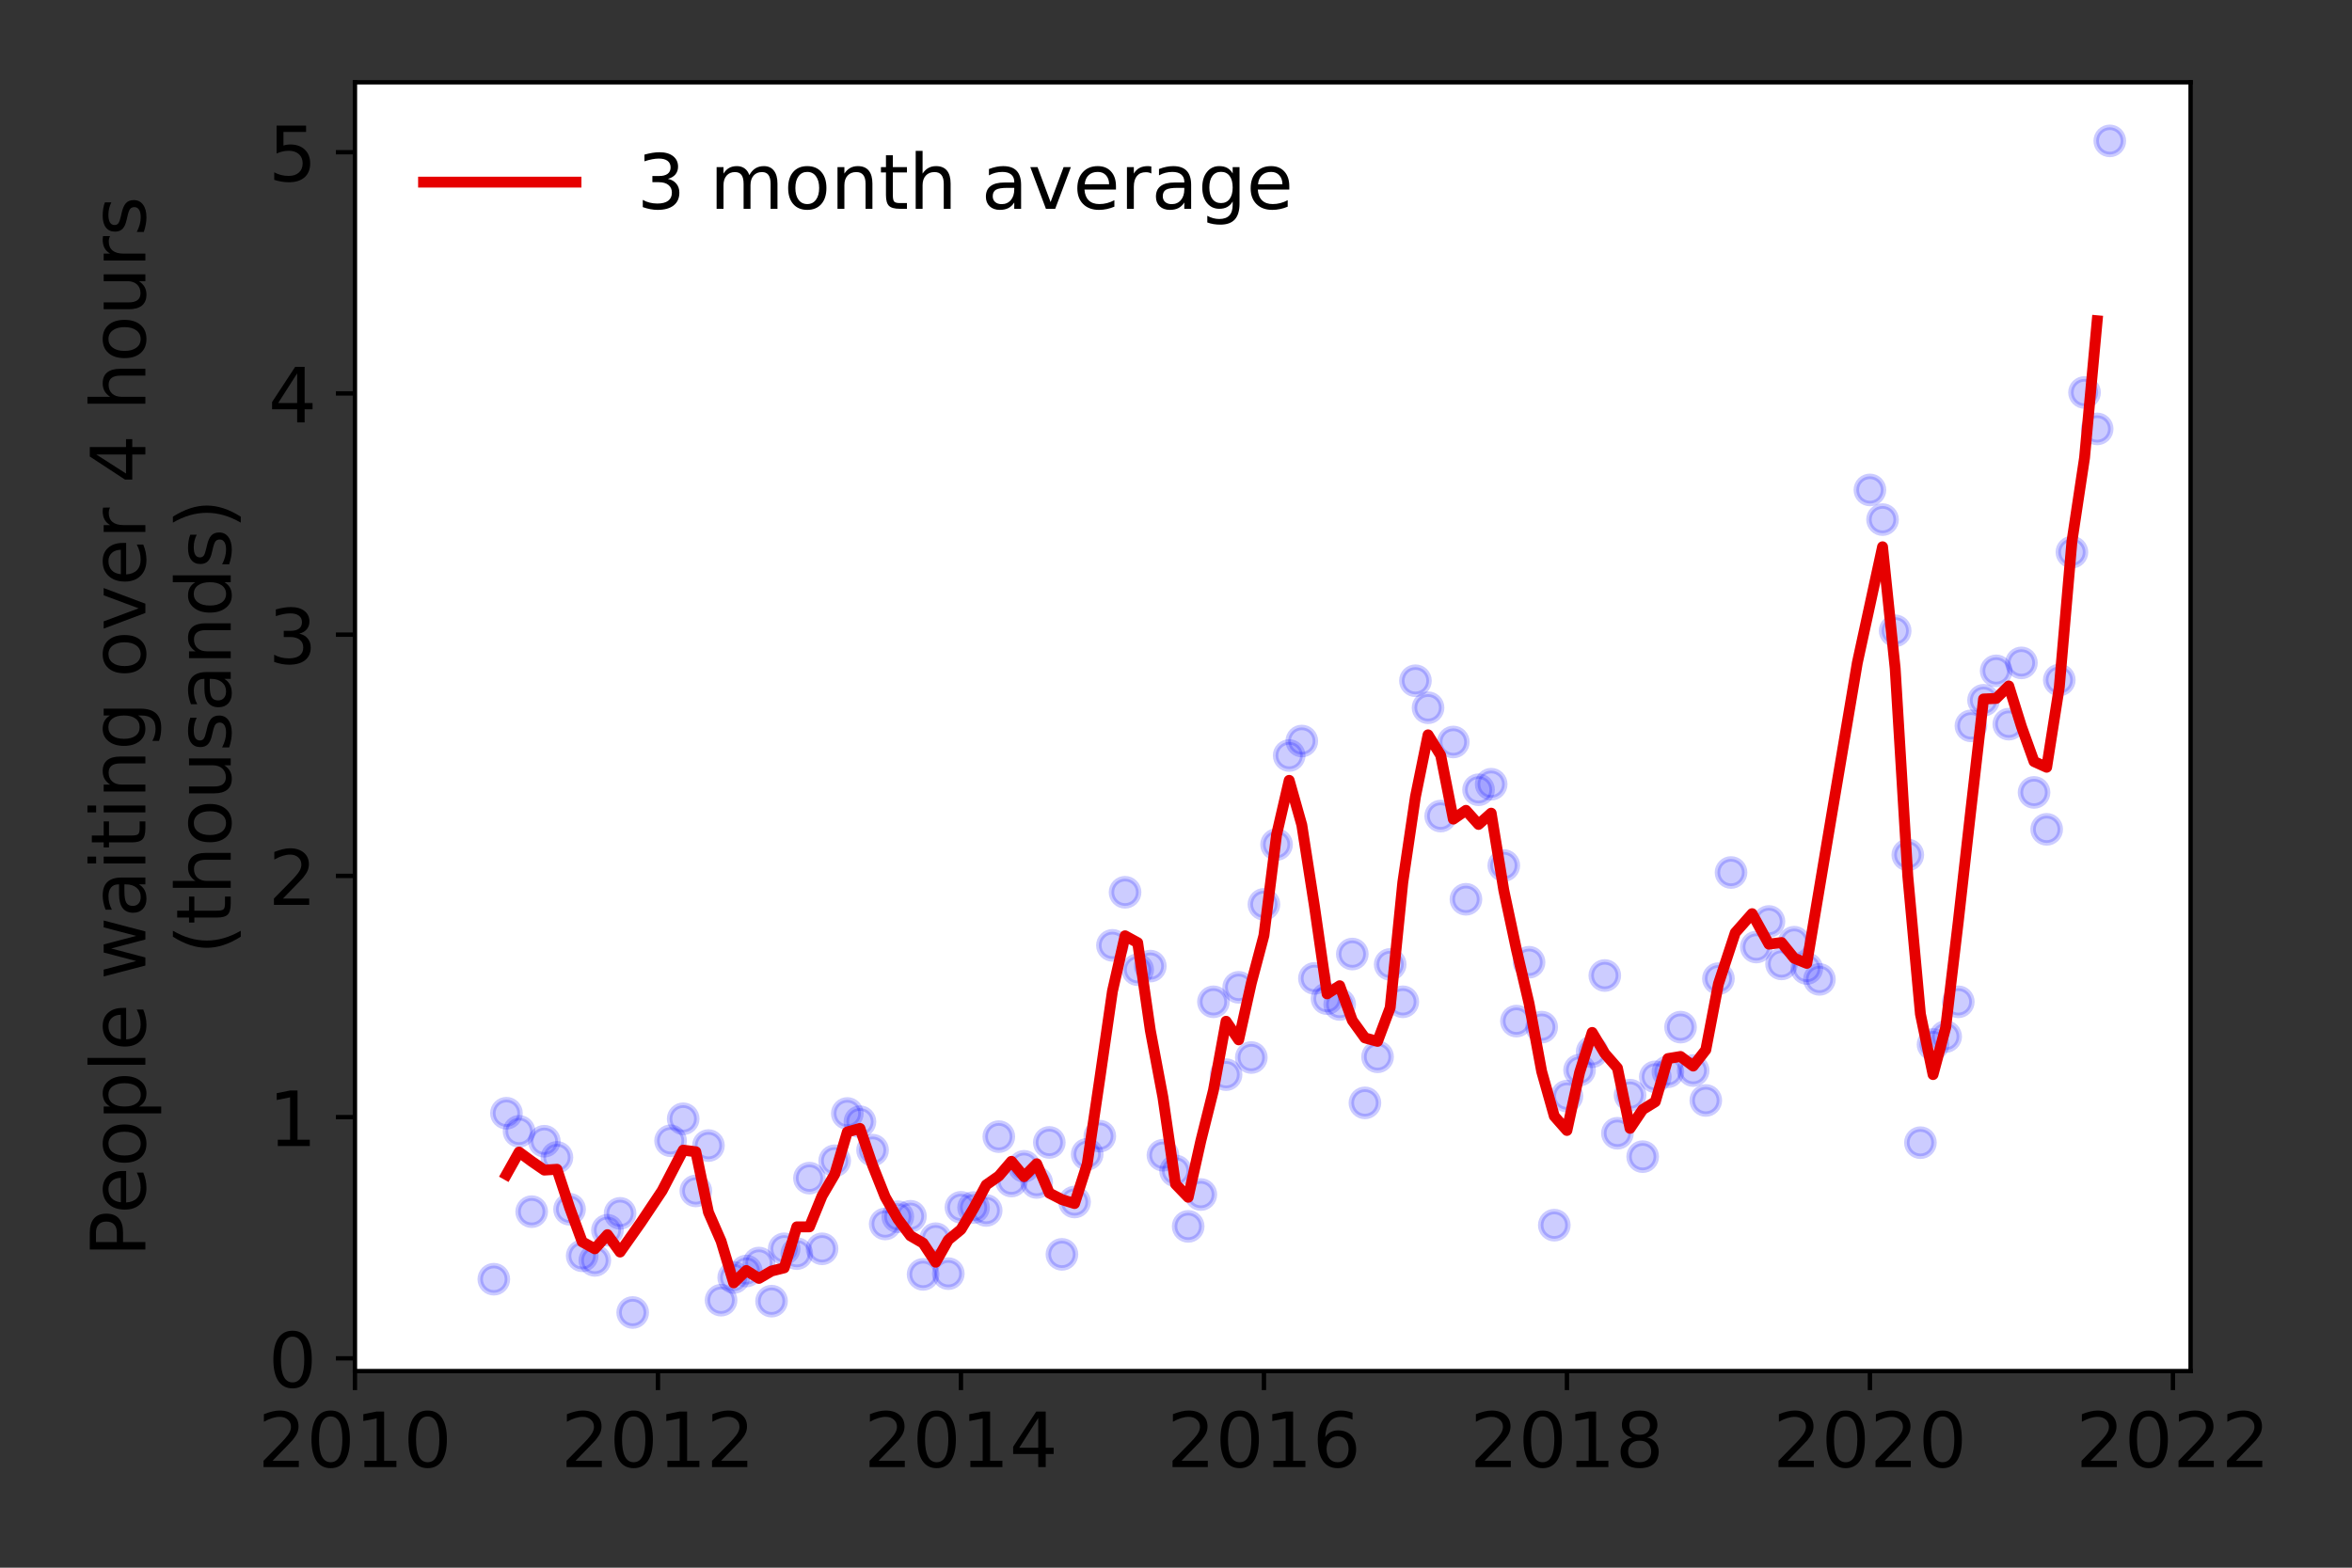 <?xml version="1.0" encoding="utf-8" standalone="no"?>
<!DOCTYPE svg PUBLIC "-//W3C//DTD SVG 1.1//EN"
  "http://www.w3.org/Graphics/SVG/1.1/DTD/svg11.dtd">
<!-- Created with matplotlib (https://matplotlib.org/) -->
<svg height="288pt" version="1.1" viewBox="0 0 432 288" width="432pt" xmlns="http://www.w3.org/2000/svg" xmlns:xlink="http://www.w3.org/1999/xlink">
 <rect x="0" y="0" width="432" height="288" fill="#333333" stroke="none"/>
 <defs>
  <style type="text/css">*{stroke-linecap:butt;stroke-linejoin:round;}</style>
 </defs>
 <g id="figure_1">
  <g id="patch_1">
   <path d="M 0 288 
L 432 288 
L 432 0 
L 0 0 
z
" style="fill:none;"/>
  </g>
  <g id="axes_1">
   <g id="patch_2">
    <path d="M 65.195 251.88 
L 402.354 251.88 
L 402.354 15.12 
L 65.195 15.12 
z
" style="fill:#ffffff;"/>
   </g>
   <g id="matplotlib.axis_1">
    <g id="xtick_1">
     <g id="line2d_1">
      <defs>
       <path d="M 0 0 
L 0 3.5 
" id="m2e95b42a88" style="stroke:#000000;stroke-width:0.8;"/>
      </defs>
      <g>
       <use style="stroke:#000000;stroke-width:0.8;" x="65.195" xlink:href="#m2e95b42a88" y="251.88"/>
      </g>
     </g>
     <g id="text_1">
      <!-- 2010 -->
      <g transform="translate(47.38 269.518)scale(0.14 -0.14)">
       <defs>
        <path d="M 19.188 8.297 
L 53.609 8.297 
L 53.609 0 
L 7.328 0 
L 7.328 8.297 
Q 12.938 14.109 22.625 23.891 
Q 32.328 33.688 34.812 36.531 
Q 39.547 41.844 41.422 45.531 
Q 43.312 49.219 43.312 52.781 
Q 43.312 58.594 39.234 62.25 
Q 35.156 65.922 28.609 65.922 
Q 23.969 65.922 18.812 64.312 
Q 13.672 62.703 7.812 59.422 
L 7.812 69.391 
Q 13.766 71.781 18.938 73 
Q 24.125 74.219 28.422 74.219 
Q 39.75 74.219 46.484 68.547 
Q 53.219 62.891 53.219 53.422 
Q 53.219 48.922 51.531 44.891 
Q 49.859 40.875 45.406 35.406 
Q 44.188 33.984 37.641 27.219 
Q 31.109 20.453 19.188 8.297 
z
" id="DejaVuSans-50"/>
        <path d="M 31.781 66.406 
Q 24.172 66.406 20.328 58.906 
Q 16.5 51.422 16.5 36.375 
Q 16.5 21.391 20.328 13.891 
Q 24.172 6.391 31.781 6.391 
Q 39.453 6.391 43.281 13.891 
Q 47.125 21.391 47.125 36.375 
Q 47.125 51.422 43.281 58.906 
Q 39.453 66.406 31.781 66.406 
z
M 31.781 74.219 
Q 44.047 74.219 50.516 64.516 
Q 56.984 54.828 56.984 36.375 
Q 56.984 17.969 50.516 8.266 
Q 44.047 -1.422 31.781 -1.422 
Q 19.531 -1.422 13.062 8.266 
Q 6.594 17.969 6.594 36.375 
Q 6.594 54.828 13.062 64.516 
Q 19.531 74.219 31.781 74.219 
z
" id="DejaVuSans-48"/>
        <path d="M 12.406 8.297 
L 28.516 8.297 
L 28.516 63.922 
L 10.984 60.406 
L 10.984 69.391 
L 28.422 72.906 
L 38.281 72.906 
L 38.281 8.297 
L 54.391 8.297 
L 54.391 0 
L 12.406 0 
z
" id="DejaVuSans-49"/>
       </defs>
       <use xlink:href="#DejaVuSans-50"/>
       <use x="63.623" xlink:href="#DejaVuSans-48"/>
       <use x="127.246" xlink:href="#DejaVuSans-49"/>
       <use x="190.869" xlink:href="#DejaVuSans-48"/>
      </g>
     </g>
    </g>
    <g id="xtick_2">
     <g id="line2d_2">
      <g>
       <use style="stroke:#000000;stroke-width:0.8;" x="120.847" xlink:href="#m2e95b42a88" y="251.88"/>
      </g>
     </g>
     <g id="text_2">
      <!-- 2012 -->
      <g transform="translate(103.032 269.518)scale(0.14 -0.14)">
       <use xlink:href="#DejaVuSans-50"/>
       <use x="63.623" xlink:href="#DejaVuSans-48"/>
       <use x="127.246" xlink:href="#DejaVuSans-49"/>
       <use x="190.869" xlink:href="#DejaVuSans-50"/>
      </g>
     </g>
    </g>
    <g id="xtick_3">
     <g id="line2d_3">
      <g>
       <use style="stroke:#000000;stroke-width:0.8;" x="176.499" xlink:href="#m2e95b42a88" y="251.88"/>
      </g>
     </g>
     <g id="text_3">
      <!-- 2014 -->
      <g transform="translate(158.684 269.518)scale(0.14 -0.14)">
       <defs>
        <path d="M 37.797 64.312 
L 12.891 25.391 
L 37.797 25.391 
z
M 35.203 72.906 
L 47.609 72.906 
L 47.609 25.391 
L 58.016 25.391 
L 58.016 17.188 
L 47.609 17.188 
L 47.609 0 
L 37.797 0 
L 37.797 17.188 
L 4.891 17.188 
L 4.891 26.703 
z
" id="DejaVuSans-52"/>
       </defs>
       <use xlink:href="#DejaVuSans-50"/>
       <use x="63.623" xlink:href="#DejaVuSans-48"/>
       <use x="127.246" xlink:href="#DejaVuSans-49"/>
       <use x="190.869" xlink:href="#DejaVuSans-52"/>
      </g>
     </g>
    </g>
    <g id="xtick_4">
     <g id="line2d_4">
      <g>
       <use style="stroke:#000000;stroke-width:0.8;" x="232.151" xlink:href="#m2e95b42a88" y="251.88"/>
      </g>
     </g>
     <g id="text_4">
      <!-- 2016 -->
      <g transform="translate(214.336 269.518)scale(0.14 -0.14)">
       <defs>
        <path d="M 33.016 40.375 
Q 26.375 40.375 22.484 35.828 
Q 18.609 31.297 18.609 23.391 
Q 18.609 15.531 22.484 10.953 
Q 26.375 6.391 33.016 6.391 
Q 39.656 6.391 43.531 10.953 
Q 47.406 15.531 47.406 23.391 
Q 47.406 31.297 43.531 35.828 
Q 39.656 40.375 33.016 40.375 
z
M 52.594 71.297 
L 52.594 62.312 
Q 48.875 64.062 45.094 64.984 
Q 41.312 65.922 37.594 65.922 
Q 27.828 65.922 22.672 59.328 
Q 17.531 52.734 16.797 39.406 
Q 19.672 43.656 24.016 45.922 
Q 28.375 48.188 33.594 48.188 
Q 44.578 48.188 50.953 41.516 
Q 57.328 34.859 57.328 23.391 
Q 57.328 12.156 50.688 5.359 
Q 44.047 -1.422 33.016 -1.422 
Q 20.359 -1.422 13.672 8.266 
Q 6.984 17.969 6.984 36.375 
Q 6.984 53.656 15.188 63.938 
Q 23.391 74.219 37.203 74.219 
Q 40.922 74.219 44.703 73.484 
Q 48.484 72.75 52.594 71.297 
z
" id="DejaVuSans-54"/>
       </defs>
       <use xlink:href="#DejaVuSans-50"/>
       <use x="63.623" xlink:href="#DejaVuSans-48"/>
       <use x="127.246" xlink:href="#DejaVuSans-49"/>
       <use x="190.869" xlink:href="#DejaVuSans-54"/>
      </g>
     </g>
    </g>
    <g id="xtick_5">
     <g id="line2d_5">
      <g>
       <use style="stroke:#000000;stroke-width:0.8;" x="287.803" xlink:href="#m2e95b42a88" y="251.88"/>
      </g>
     </g>
     <g id="text_5">
      <!-- 2018 -->
      <g transform="translate(269.988 269.518)scale(0.14 -0.14)">
       <defs>
        <path d="M 31.781 34.625 
Q 24.75 34.625 20.719 30.859 
Q 16.703 27.094 16.703 20.516 
Q 16.703 13.922 20.719 10.156 
Q 24.75 6.391 31.781 6.391 
Q 38.812 6.391 42.859 10.172 
Q 46.922 13.969 46.922 20.516 
Q 46.922 27.094 42.891 30.859 
Q 38.875 34.625 31.781 34.625 
z
M 21.922 38.812 
Q 15.578 40.375 12.031 44.719 
Q 8.5 49.078 8.5 55.328 
Q 8.5 64.062 14.719 69.141 
Q 20.953 74.219 31.781 74.219 
Q 42.672 74.219 48.875 69.141 
Q 55.078 64.062 55.078 55.328 
Q 55.078 49.078 51.531 44.719 
Q 48 40.375 41.703 38.812 
Q 48.828 37.156 52.797 32.312 
Q 56.781 27.484 56.781 20.516 
Q 56.781 9.906 50.312 4.234 
Q 43.844 -1.422 31.781 -1.422 
Q 19.734 -1.422 13.25 4.234 
Q 6.781 9.906 6.781 20.516 
Q 6.781 27.484 10.781 32.312 
Q 14.797 37.156 21.922 38.812 
z
M 18.312 54.391 
Q 18.312 48.734 21.844 45.562 
Q 25.391 42.391 31.781 42.391 
Q 38.141 42.391 41.719 45.562 
Q 45.312 48.734 45.312 54.391 
Q 45.312 60.062 41.719 63.234 
Q 38.141 66.406 31.781 66.406 
Q 25.391 66.406 21.844 63.234 
Q 18.312 60.062 18.312 54.391 
z
" id="DejaVuSans-56"/>
       </defs>
       <use xlink:href="#DejaVuSans-50"/>
       <use x="63.623" xlink:href="#DejaVuSans-48"/>
       <use x="127.246" xlink:href="#DejaVuSans-49"/>
       <use x="190.869" xlink:href="#DejaVuSans-56"/>
      </g>
     </g>
    </g>
    <g id="xtick_6">
     <g id="line2d_6">
      <g>
       <use style="stroke:#000000;stroke-width:0.8;" x="343.455" xlink:href="#m2e95b42a88" y="251.88"/>
      </g>
     </g>
     <g id="text_6">
      <!-- 2020 -->
      <g transform="translate(325.64 269.518)scale(0.14 -0.14)">
       <use xlink:href="#DejaVuSans-50"/>
       <use x="63.623" xlink:href="#DejaVuSans-48"/>
       <use x="127.246" xlink:href="#DejaVuSans-50"/>
       <use x="190.869" xlink:href="#DejaVuSans-48"/>
      </g>
     </g>
    </g>
    <g id="xtick_7">
     <g id="line2d_7">
      <g>
       <use style="stroke:#000000;stroke-width:0.8;" x="399.107" xlink:href="#m2e95b42a88" y="251.88"/>
      </g>
     </g>
     <g id="text_7">
      <!-- 2022 -->
      <g transform="translate(381.292 269.518)scale(0.14 -0.14)">
       <use xlink:href="#DejaVuSans-50"/>
       <use x="63.623" xlink:href="#DejaVuSans-48"/>
       <use x="127.246" xlink:href="#DejaVuSans-50"/>
       <use x="190.869" xlink:href="#DejaVuSans-50"/>
      </g>
     </g>
    </g>
   </g>
   <g id="matplotlib.axis_2">
    <g id="ytick_1">
     <g id="line2d_8">
      <defs>
       <path d="M 0 0 
L -3.5 0 
" id="me67c09870f" style="stroke:#000000;stroke-width:0.8;"/>
      </defs>
      <g>
       <use style="stroke:#000000;stroke-width:0.8;" x="65.195" xlink:href="#me67c09870f" y="249.538"/>
      </g>
     </g>
     <g id="text_8">
      <!-- 0 -->
      <g transform="translate(49.288 254.857)scale(0.14 -0.14)">
       <use xlink:href="#DejaVuSans-48"/>
      </g>
     </g>
    </g>
    <g id="ytick_2">
     <g id="line2d_9">
      <g>
       <use style="stroke:#000000;stroke-width:0.8;" x="65.195" xlink:href="#me67c09870f" y="205.223"/>
      </g>
     </g>
     <g id="text_9">
      <!-- 1 -->
      <g transform="translate(49.288 210.542)scale(0.14 -0.14)">
       <use xlink:href="#DejaVuSans-49"/>
      </g>
     </g>
    </g>
    <g id="ytick_3">
     <g id="line2d_10">
      <g>
       <use style="stroke:#000000;stroke-width:0.8;" x="65.195" xlink:href="#me67c09870f" y="160.909"/>
      </g>
     </g>
     <g id="text_10">
      <!-- 2 -->
      <g transform="translate(49.288 166.228)scale(0.14 -0.14)">
       <use xlink:href="#DejaVuSans-50"/>
      </g>
     </g>
    </g>
    <g id="ytick_4">
     <g id="line2d_11">
      <g>
       <use style="stroke:#000000;stroke-width:0.8;" x="65.195" xlink:href="#me67c09870f" y="116.594"/>
      </g>
     </g>
     <g id="text_11">
      <!-- 3 -->
      <g transform="translate(49.288 121.913)scale(0.14 -0.14)">
       <defs>
        <path d="M 40.578 39.312 
Q 47.656 37.797 51.625 33 
Q 55.609 28.219 55.609 21.188 
Q 55.609 10.406 48.188 4.484 
Q 40.766 -1.422 27.094 -1.422 
Q 22.516 -1.422 17.656 -0.516 
Q 12.797 0.391 7.625 2.203 
L 7.625 11.719 
Q 11.719 9.328 16.594 8.109 
Q 21.484 6.891 26.812 6.891 
Q 36.078 6.891 40.938 10.547 
Q 45.797 14.203 45.797 21.188 
Q 45.797 27.641 41.281 31.266 
Q 36.766 34.906 28.719 34.906 
L 20.219 34.906 
L 20.219 43.016 
L 29.109 43.016 
Q 36.375 43.016 40.234 45.922 
Q 44.094 48.828 44.094 54.297 
Q 44.094 59.906 40.109 62.906 
Q 36.141 65.922 28.719 65.922 
Q 24.656 65.922 20.016 65.031 
Q 15.375 64.156 9.812 62.312 
L 9.812 71.094 
Q 15.438 72.656 20.344 73.438 
Q 25.25 74.219 29.594 74.219 
Q 40.828 74.219 47.359 69.109 
Q 53.906 64.016 53.906 55.328 
Q 53.906 49.266 50.438 45.094 
Q 46.969 40.922 40.578 39.312 
z
" id="DejaVuSans-51"/>
       </defs>
       <use xlink:href="#DejaVuSans-51"/>
      </g>
     </g>
    </g>
    <g id="ytick_5">
     <g id="line2d_12">
      <g>
       <use style="stroke:#000000;stroke-width:0.8;" x="65.195" xlink:href="#me67c09870f" y="72.279"/>
      </g>
     </g>
     <g id="text_12">
      <!-- 4 -->
      <g transform="translate(49.288 77.598)scale(0.14 -0.14)">
       <use xlink:href="#DejaVuSans-52"/>
      </g>
     </g>
    </g>
    <g id="ytick_6">
     <g id="line2d_13">
      <g>
       <use style="stroke:#000000;stroke-width:0.8;" x="65.195" xlink:href="#me67c09870f" y="27.965"/>
      </g>
     </g>
     <g id="text_13">
      <!-- 5 -->
      <g transform="translate(49.288 33.284)scale(0.14 -0.14)">
       <defs>
        <path d="M 10.797 72.906 
L 49.516 72.906 
L 49.516 64.594 
L 19.828 64.594 
L 19.828 46.734 
Q 21.969 47.469 24.109 47.828 
Q 26.266 48.188 28.422 48.188 
Q 40.625 48.188 47.75 41.5 
Q 54.891 34.812 54.891 23.391 
Q 54.891 11.625 47.562 5.094 
Q 40.234 -1.422 26.906 -1.422 
Q 22.312 -1.422 17.547 -0.641 
Q 12.797 0.141 7.719 1.703 
L 7.719 11.625 
Q 12.109 9.234 16.797 8.062 
Q 21.484 6.891 26.703 6.891 
Q 35.156 6.891 40.078 11.328 
Q 45.016 15.766 45.016 23.391 
Q 45.016 31 40.078 35.438 
Q 35.156 39.891 26.703 39.891 
Q 22.75 39.891 18.812 39.016 
Q 14.891 38.141 10.797 36.281 
z
" id="DejaVuSans-53"/>
       </defs>
       <use xlink:href="#DejaVuSans-53"/>
      </g>
     </g>
    </g>
    <g id="text_14">
     <!-- People waiting over 4 hours -->
     <g transform="translate(26.699 230.925)rotate(-90)scale(0.14 -0.14)">
      <defs>
       <path d="M 19.672 64.797 
L 19.672 37.406 
L 32.078 37.406 
Q 38.969 37.406 42.719 40.969 
Q 46.484 44.531 46.484 51.125 
Q 46.484 57.672 42.719 61.234 
Q 38.969 64.797 32.078 64.797 
z
M 9.812 72.906 
L 32.078 72.906 
Q 44.344 72.906 50.609 67.359 
Q 56.891 61.812 56.891 51.125 
Q 56.891 40.328 50.609 34.812 
Q 44.344 29.297 32.078 29.297 
L 19.672 29.297 
L 19.672 0 
L 9.812 0 
z
" id="DejaVuSans-80"/>
       <path d="M 56.203 29.594 
L 56.203 25.203 
L 14.891 25.203 
Q 15.484 15.922 20.484 11.062 
Q 25.484 6.203 34.422 6.203 
Q 39.594 6.203 44.453 7.469 
Q 49.312 8.734 54.109 11.281 
L 54.109 2.781 
Q 49.266 0.734 44.188 -0.344 
Q 39.109 -1.422 33.891 -1.422 
Q 20.797 -1.422 13.156 6.188 
Q 5.516 13.812 5.516 26.812 
Q 5.516 40.234 12.766 48.109 
Q 20.016 56 32.328 56 
Q 43.359 56 49.781 48.891 
Q 56.203 41.797 56.203 29.594 
z
M 47.219 32.234 
Q 47.125 39.594 43.094 43.984 
Q 39.062 48.391 32.422 48.391 
Q 24.906 48.391 20.391 44.141 
Q 15.875 39.891 15.188 32.172 
z
" id="DejaVuSans-101"/>
       <path d="M 30.609 48.391 
Q 23.391 48.391 19.188 42.75 
Q 14.984 37.109 14.984 27.297 
Q 14.984 17.484 19.156 11.844 
Q 23.344 6.203 30.609 6.203 
Q 37.797 6.203 41.984 11.859 
Q 46.188 17.531 46.188 27.297 
Q 46.188 37.016 41.984 42.703 
Q 37.797 48.391 30.609 48.391 
z
M 30.609 56 
Q 42.328 56 49.016 48.375 
Q 55.719 40.766 55.719 27.297 
Q 55.719 13.875 49.016 6.219 
Q 42.328 -1.422 30.609 -1.422 
Q 18.844 -1.422 12.172 6.219 
Q 5.516 13.875 5.516 27.297 
Q 5.516 40.766 12.172 48.375 
Q 18.844 56 30.609 56 
z
" id="DejaVuSans-111"/>
       <path d="M 18.109 8.203 
L 18.109 -20.797 
L 9.078 -20.797 
L 9.078 54.688 
L 18.109 54.688 
L 18.109 46.391 
Q 20.953 51.266 25.266 53.625 
Q 29.594 56 35.594 56 
Q 45.562 56 51.781 48.094 
Q 58.016 40.188 58.016 27.297 
Q 58.016 14.406 51.781 6.484 
Q 45.562 -1.422 35.594 -1.422 
Q 29.594 -1.422 25.266 0.953 
Q 20.953 3.328 18.109 8.203 
z
M 48.688 27.297 
Q 48.688 37.203 44.609 42.844 
Q 40.531 48.484 33.406 48.484 
Q 26.266 48.484 22.188 42.844 
Q 18.109 37.203 18.109 27.297 
Q 18.109 17.391 22.188 11.75 
Q 26.266 6.109 33.406 6.109 
Q 40.531 6.109 44.609 11.75 
Q 48.688 17.391 48.688 27.297 
z
" id="DejaVuSans-112"/>
       <path d="M 9.422 75.984 
L 18.406 75.984 
L 18.406 0 
L 9.422 0 
z
" id="DejaVuSans-108"/>
       <path id="DejaVuSans-32"/>
       <path d="M 4.203 54.688 
L 13.188 54.688 
L 24.422 12.016 
L 35.594 54.688 
L 46.188 54.688 
L 57.422 12.016 
L 68.609 54.688 
L 77.594 54.688 
L 63.281 0 
L 52.688 0 
L 40.922 44.828 
L 29.109 0 
L 18.5 0 
z
" id="DejaVuSans-119"/>
       <path d="M 34.281 27.484 
Q 23.391 27.484 19.188 25 
Q 14.984 22.516 14.984 16.5 
Q 14.984 11.719 18.141 8.906 
Q 21.297 6.109 26.703 6.109 
Q 34.188 6.109 38.703 11.406 
Q 43.219 16.703 43.219 25.484 
L 43.219 27.484 
z
M 52.203 31.203 
L 52.203 0 
L 43.219 0 
L 43.219 8.297 
Q 40.141 3.328 35.547 0.953 
Q 30.953 -1.422 24.312 -1.422 
Q 15.922 -1.422 10.953 3.297 
Q 6 8.016 6 15.922 
Q 6 25.141 12.172 29.828 
Q 18.359 34.516 30.609 34.516 
L 43.219 34.516 
L 43.219 35.406 
Q 43.219 41.609 39.141 45 
Q 35.062 48.391 27.688 48.391 
Q 23 48.391 18.547 47.266 
Q 14.109 46.141 10.016 43.891 
L 10.016 52.203 
Q 14.938 54.109 19.578 55.047 
Q 24.219 56 28.609 56 
Q 40.484 56 46.344 49.844 
Q 52.203 43.703 52.203 31.203 
z
" id="DejaVuSans-97"/>
       <path d="M 9.422 54.688 
L 18.406 54.688 
L 18.406 0 
L 9.422 0 
z
M 9.422 75.984 
L 18.406 75.984 
L 18.406 64.594 
L 9.422 64.594 
z
" id="DejaVuSans-105"/>
       <path d="M 18.312 70.219 
L 18.312 54.688 
L 36.812 54.688 
L 36.812 47.703 
L 18.312 47.703 
L 18.312 18.016 
Q 18.312 11.328 20.141 9.422 
Q 21.969 7.516 27.594 7.516 
L 36.812 7.516 
L 36.812 0 
L 27.594 0 
Q 17.188 0 13.234 3.875 
Q 9.281 7.766 9.281 18.016 
L 9.281 47.703 
L 2.688 47.703 
L 2.688 54.688 
L 9.281 54.688 
L 9.281 70.219 
z
" id="DejaVuSans-116"/>
       <path d="M 54.891 33.016 
L 54.891 0 
L 45.906 0 
L 45.906 32.719 
Q 45.906 40.484 42.875 44.328 
Q 39.844 48.188 33.797 48.188 
Q 26.516 48.188 22.312 43.547 
Q 18.109 38.922 18.109 30.906 
L 18.109 0 
L 9.078 0 
L 9.078 54.688 
L 18.109 54.688 
L 18.109 46.188 
Q 21.344 51.125 25.703 53.562 
Q 30.078 56 35.797 56 
Q 45.219 56 50.047 50.172 
Q 54.891 44.344 54.891 33.016 
z
" id="DejaVuSans-110"/>
       <path d="M 45.406 27.984 
Q 45.406 37.75 41.375 43.109 
Q 37.359 48.484 30.078 48.484 
Q 22.859 48.484 18.828 43.109 
Q 14.797 37.75 14.797 27.984 
Q 14.797 18.266 18.828 12.891 
Q 22.859 7.516 30.078 7.516 
Q 37.359 7.516 41.375 12.891 
Q 45.406 18.266 45.406 27.984 
z
M 54.391 6.781 
Q 54.391 -7.172 48.188 -13.984 
Q 42 -20.797 29.203 -20.797 
Q 24.469 -20.797 20.266 -20.094 
Q 16.062 -19.391 12.109 -17.922 
L 12.109 -9.188 
Q 16.062 -11.328 19.922 -12.344 
Q 23.781 -13.375 27.781 -13.375 
Q 36.625 -13.375 41.016 -8.766 
Q 45.406 -4.156 45.406 5.172 
L 45.406 9.625 
Q 42.625 4.781 38.281 2.391 
Q 33.938 0 27.875 0 
Q 17.828 0 11.672 7.656 
Q 5.516 15.328 5.516 27.984 
Q 5.516 40.672 11.672 48.328 
Q 17.828 56 27.875 56 
Q 33.938 56 38.281 53.609 
Q 42.625 51.219 45.406 46.391 
L 45.406 54.688 
L 54.391 54.688 
z
" id="DejaVuSans-103"/>
       <path d="M 2.984 54.688 
L 12.5 54.688 
L 29.594 8.797 
L 46.688 54.688 
L 56.203 54.688 
L 35.688 0 
L 23.484 0 
z
" id="DejaVuSans-118"/>
       <path d="M 41.109 46.297 
Q 39.594 47.172 37.812 47.578 
Q 36.031 48 33.891 48 
Q 26.266 48 22.188 43.047 
Q 18.109 38.094 18.109 28.812 
L 18.109 0 
L 9.078 0 
L 9.078 54.688 
L 18.109 54.688 
L 18.109 46.188 
Q 20.953 51.172 25.484 53.578 
Q 30.031 56 36.531 56 
Q 37.453 56 38.578 55.875 
Q 39.703 55.766 41.062 55.516 
z
" id="DejaVuSans-114"/>
       <path d="M 54.891 33.016 
L 54.891 0 
L 45.906 0 
L 45.906 32.719 
Q 45.906 40.484 42.875 44.328 
Q 39.844 48.188 33.797 48.188 
Q 26.516 48.188 22.312 43.547 
Q 18.109 38.922 18.109 30.906 
L 18.109 0 
L 9.078 0 
L 9.078 75.984 
L 18.109 75.984 
L 18.109 46.188 
Q 21.344 51.125 25.703 53.562 
Q 30.078 56 35.797 56 
Q 45.219 56 50.047 50.172 
Q 54.891 44.344 54.891 33.016 
z
" id="DejaVuSans-104"/>
       <path d="M 8.5 21.578 
L 8.5 54.688 
L 17.484 54.688 
L 17.484 21.922 
Q 17.484 14.156 20.5 10.266 
Q 23.531 6.391 29.594 6.391 
Q 36.859 6.391 41.078 11.031 
Q 45.312 15.672 45.312 23.688 
L 45.312 54.688 
L 54.297 54.688 
L 54.297 0 
L 45.312 0 
L 45.312 8.406 
Q 42.047 3.422 37.719 1 
Q 33.406 -1.422 27.688 -1.422 
Q 18.266 -1.422 13.375 4.438 
Q 8.5 10.297 8.5 21.578 
z
M 31.109 56 
z
" id="DejaVuSans-117"/>
       <path d="M 44.281 53.078 
L 44.281 44.578 
Q 40.484 46.531 36.375 47.5 
Q 32.281 48.484 27.875 48.484 
Q 21.188 48.484 17.844 46.438 
Q 14.5 44.391 14.5 40.281 
Q 14.5 37.156 16.891 35.375 
Q 19.281 33.594 26.516 31.984 
L 29.594 31.297 
Q 39.156 29.25 43.188 25.516 
Q 47.219 21.781 47.219 15.094 
Q 47.219 7.469 41.188 3.016 
Q 35.156 -1.422 24.609 -1.422 
Q 20.219 -1.422 15.453 -0.562 
Q 10.688 0.297 5.422 2 
L 5.422 11.281 
Q 10.406 8.688 15.234 7.391 
Q 20.062 6.109 24.812 6.109 
Q 31.156 6.109 34.562 8.281 
Q 37.984 10.453 37.984 14.406 
Q 37.984 18.062 35.516 20.016 
Q 33.062 21.969 24.703 23.781 
L 21.578 24.516 
Q 13.234 26.266 9.516 29.906 
Q 5.812 33.547 5.812 39.891 
Q 5.812 47.609 11.281 51.797 
Q 16.75 56 26.812 56 
Q 31.781 56 36.172 55.266 
Q 40.578 54.547 44.281 53.078 
z
" id="DejaVuSans-115"/>
      </defs>
      <use xlink:href="#DejaVuSans-80"/>
      <use x="56.678" xlink:href="#DejaVuSans-101"/>
      <use x="118.201" xlink:href="#DejaVuSans-111"/>
      <use x="179.383" xlink:href="#DejaVuSans-112"/>
      <use x="242.859" xlink:href="#DejaVuSans-108"/>
      <use x="270.643" xlink:href="#DejaVuSans-101"/>
      <use x="332.166" xlink:href="#DejaVuSans-32"/>
      <use x="363.953" xlink:href="#DejaVuSans-119"/>
      <use x="445.74" xlink:href="#DejaVuSans-97"/>
      <use x="507.02" xlink:href="#DejaVuSans-105"/>
      <use x="534.803" xlink:href="#DejaVuSans-116"/>
      <use x="574.012" xlink:href="#DejaVuSans-105"/>
      <use x="601.795" xlink:href="#DejaVuSans-110"/>
      <use x="665.174" xlink:href="#DejaVuSans-103"/>
      <use x="728.65" xlink:href="#DejaVuSans-32"/>
      <use x="760.438" xlink:href="#DejaVuSans-111"/>
      <use x="821.619" xlink:href="#DejaVuSans-118"/>
      <use x="880.799" xlink:href="#DejaVuSans-101"/>
      <use x="942.322" xlink:href="#DejaVuSans-114"/>
      <use x="983.436" xlink:href="#DejaVuSans-32"/>
      <use x="1015.223" xlink:href="#DejaVuSans-52"/>
      <use x="1078.846" xlink:href="#DejaVuSans-32"/>
      <use x="1110.633" xlink:href="#DejaVuSans-104"/>
      <use x="1174.012" xlink:href="#DejaVuSans-111"/>
      <use x="1235.193" xlink:href="#DejaVuSans-117"/>
      <use x="1298.572" xlink:href="#DejaVuSans-114"/>
      <use x="1339.686" xlink:href="#DejaVuSans-115"/>
     </g>
     <!-- (thousands) -->
     <g transform="translate(42.376 175.325)rotate(-90)scale(0.14 -0.14)">
      <defs>
       <path d="M 31 75.875 
Q 24.469 64.656 21.281 53.656 
Q 18.109 42.672 18.109 31.391 
Q 18.109 20.125 21.312 9.062 
Q 24.516 -2 31 -13.188 
L 23.188 -13.188 
Q 15.875 -1.703 12.234 9.375 
Q 8.594 20.453 8.594 31.391 
Q 8.594 42.281 12.203 53.312 
Q 15.828 64.359 23.188 75.875 
z
" id="DejaVuSans-40"/>
       <path d="M 45.406 46.391 
L 45.406 75.984 
L 54.391 75.984 
L 54.391 0 
L 45.406 0 
L 45.406 8.203 
Q 42.578 3.328 38.25 0.953 
Q 33.938 -1.422 27.875 -1.422 
Q 17.969 -1.422 11.734 6.484 
Q 5.516 14.406 5.516 27.297 
Q 5.516 40.188 11.734 48.094 
Q 17.969 56 27.875 56 
Q 33.938 56 38.25 53.625 
Q 42.578 51.266 45.406 46.391 
z
M 14.797 27.297 
Q 14.797 17.391 18.875 11.75 
Q 22.953 6.109 30.078 6.109 
Q 37.203 6.109 41.297 11.75 
Q 45.406 17.391 45.406 27.297 
Q 45.406 37.203 41.297 42.844 
Q 37.203 48.484 30.078 48.484 
Q 22.953 48.484 18.875 42.844 
Q 14.797 37.203 14.797 27.297 
z
" id="DejaVuSans-100"/>
       <path d="M 8.016 75.875 
L 15.828 75.875 
Q 23.141 64.359 26.781 53.312 
Q 30.422 42.281 30.422 31.391 
Q 30.422 20.453 26.781 9.375 
Q 23.141 -1.703 15.828 -13.188 
L 8.016 -13.188 
Q 14.5 -2 17.703 9.062 
Q 20.906 20.125 20.906 31.391 
Q 20.906 42.672 17.703 53.656 
Q 14.5 64.656 8.016 75.875 
z
" id="DejaVuSans-41"/>
      </defs>
      <use xlink:href="#DejaVuSans-40"/>
      <use x="39.014" xlink:href="#DejaVuSans-116"/>
      <use x="78.223" xlink:href="#DejaVuSans-104"/>
      <use x="141.602" xlink:href="#DejaVuSans-111"/>
      <use x="202.783" xlink:href="#DejaVuSans-117"/>
      <use x="266.162" xlink:href="#DejaVuSans-115"/>
      <use x="318.262" xlink:href="#DejaVuSans-97"/>
      <use x="379.541" xlink:href="#DejaVuSans-110"/>
      <use x="442.92" xlink:href="#DejaVuSans-100"/>
      <use x="506.396" xlink:href="#DejaVuSans-115"/>
      <use x="558.496" xlink:href="#DejaVuSans-41"/>
     </g>
    </g>
   </g>
   <g id="line2d_14">
    <defs>
     <path d="M 0 2.5 
C 0.663 2.5 1.299 2.237 1.768 1.768 
C 2.237 1.299 2.5 0.663 2.5 0 
C 2.5 -0.663 2.237 -1.299 1.768 -1.768 
C 1.299 -2.237 0.663 -2.5 0 -2.5 
C -0.663 -2.5 -1.299 -2.237 -1.768 -1.768 
C -2.237 -1.299 -2.5 -0.663 -2.5 0 
C -2.5 0.663 -2.237 1.299 -1.768 1.768 
C -1.299 2.237 -0.663 2.5 0 2.5 
z
" id="m3c947de2ce" style="stroke:#0000ff;stroke-opacity:0.2;"/>
    </defs>
    <g clip-path="url(#pdd411314f6)">
     <use style="fill:#0000ff;fill-opacity:0.2;stroke:#0000ff;stroke-opacity:0.2;" x="387.513" xlink:href="#m3c947de2ce" y="25.882"/>
     <use style="fill:#0000ff;fill-opacity:0.2;stroke:#0000ff;stroke-opacity:0.2;" x="385.194" xlink:href="#m3c947de2ce" y="78.794"/>
     <use style="fill:#0000ff;fill-opacity:0.2;stroke:#0000ff;stroke-opacity:0.2;" x="382.875" xlink:href="#m3c947de2ce" y="72.102"/>
     <use style="fill:#0000ff;fill-opacity:0.2;stroke:#0000ff;stroke-opacity:0.2;" x="380.557" xlink:href="#m3c947de2ce" y="101.438"/>
     <use style="fill:#0000ff;fill-opacity:0.2;stroke:#0000ff;stroke-opacity:0.2;" x="378.238" xlink:href="#m3c947de2ce" y="124.925"/>
     <use style="fill:#0000ff;fill-opacity:0.2;stroke:#0000ff;stroke-opacity:0.2;" x="375.919" xlink:href="#m3c947de2ce" y="152.356"/>
     <use style="fill:#0000ff;fill-opacity:0.2;stroke:#0000ff;stroke-opacity:0.2;" x="373.6" xlink:href="#m3c947de2ce" y="145.576"/>
     <use style="fill:#0000ff;fill-opacity:0.2;stroke:#0000ff;stroke-opacity:0.2;" x="371.281" xlink:href="#m3c947de2ce" y="121.779"/>
     <use style="fill:#0000ff;fill-opacity:0.2;stroke:#0000ff;stroke-opacity:0.2;" x="368.962" xlink:href="#m3c947de2ce" y="133.035"/>
     <use style="fill:#0000ff;fill-opacity:0.2;stroke:#0000ff;stroke-opacity:0.2;" x="366.644" xlink:href="#m3c947de2ce" y="123.241"/>
     <use style="fill:#0000ff;fill-opacity:0.2;stroke:#0000ff;stroke-opacity:0.2;" x="364.325" xlink:href="#m3c947de2ce" y="128.648"/>
     <use style="fill:#0000ff;fill-opacity:0.2;stroke:#0000ff;stroke-opacity:0.2;" x="362.006" xlink:href="#m3c947de2ce" y="133.345"/>
     <use style="fill:#0000ff;fill-opacity:0.2;stroke:#0000ff;stroke-opacity:0.2;" x="359.687" xlink:href="#m3c947de2ce" y="184.041"/>
     <use style="fill:#0000ff;fill-opacity:0.2;stroke:#0000ff;stroke-opacity:0.2;" x="357.368" xlink:href="#m3c947de2ce" y="190.422"/>
     <use style="fill:#0000ff;fill-opacity:0.2;stroke:#0000ff;stroke-opacity:0.2;" x="355.049" xlink:href="#m3c947de2ce" y="191.885"/>
     <use style="fill:#0000ff;fill-opacity:0.2;stroke:#0000ff;stroke-opacity:0.2;" x="352.731" xlink:href="#m3c947de2ce" y="209.921"/>
     <use style="fill:#0000ff;fill-opacity:0.2;stroke:#0000ff;stroke-opacity:0.2;" x="350.412" xlink:href="#m3c947de2ce" y="157.053"/>
     <use style="fill:#0000ff;fill-opacity:0.2;stroke:#0000ff;stroke-opacity:0.2;" x="348.093" xlink:href="#m3c947de2ce" y="115.885"/>
     <use style="fill:#0000ff;fill-opacity:0.2;stroke:#0000ff;stroke-opacity:0.2;" x="345.774" xlink:href="#m3c947de2ce" y="95.456"/>
     <use style="fill:#0000ff;fill-opacity:0.2;stroke:#0000ff;stroke-opacity:0.2;" x="343.455" xlink:href="#m3c947de2ce" y="90.005"/>
     <use style="fill:#0000ff;fill-opacity:0.2;stroke:#0000ff;stroke-opacity:0.2;" x="334.18" xlink:href="#m3c947de2ce" y="179.92"/>
     <use style="fill:#0000ff;fill-opacity:0.2;stroke:#0000ff;stroke-opacity:0.2;" x="331.861" xlink:href="#m3c947de2ce" y="177.925"/>
     <use style="fill:#0000ff;fill-opacity:0.2;stroke:#0000ff;stroke-opacity:0.2;" x="329.542" xlink:href="#m3c947de2ce" y="173.095"/>
     <use style="fill:#0000ff;fill-opacity:0.2;stroke:#0000ff;stroke-opacity:0.2;" x="327.223" xlink:href="#m3c947de2ce" y="177.083"/>
     <use style="fill:#0000ff;fill-opacity:0.2;stroke:#0000ff;stroke-opacity:0.2;" x="324.905" xlink:href="#m3c947de2ce" y="169.284"/>
     <use style="fill:#0000ff;fill-opacity:0.2;stroke:#0000ff;stroke-opacity:0.2;" x="322.586" xlink:href="#m3c947de2ce" y="173.981"/>
     <use style="fill:#0000ff;fill-opacity:0.2;stroke:#0000ff;stroke-opacity:0.2;" x="317.948" xlink:href="#m3c947de2ce" y="160.288"/>
     <use style="fill:#0000ff;fill-opacity:0.2;stroke:#0000ff;stroke-opacity:0.2;" x="315.629" xlink:href="#m3c947de2ce" y="179.787"/>
     <use style="fill:#0000ff;fill-opacity:0.2;stroke:#0000ff;stroke-opacity:0.2;" x="313.31" xlink:href="#m3c947de2ce" y="202.166"/>
     <use style="fill:#0000ff;fill-opacity:0.2;stroke:#0000ff;stroke-opacity:0.2;" x="310.992" xlink:href="#m3c947de2ce" y="196.671"/>
     <use style="fill:#0000ff;fill-opacity:0.2;stroke:#0000ff;stroke-opacity:0.2;" x="308.673" xlink:href="#m3c947de2ce" y="188.694"/>
     <use style="fill:#0000ff;fill-opacity:0.2;stroke:#0000ff;stroke-opacity:0.2;" x="306.354" xlink:href="#m3c947de2ce" y="196.892"/>
     <use style="fill:#0000ff;fill-opacity:0.2;stroke:#0000ff;stroke-opacity:0.2;" x="304.035" xlink:href="#m3c947de2ce" y="197.823"/>
     <use style="fill:#0000ff;fill-opacity:0.2;stroke:#0000ff;stroke-opacity:0.2;" x="301.716" xlink:href="#m3c947de2ce" y="212.491"/>
     <use style="fill:#0000ff;fill-opacity:0.2;stroke:#0000ff;stroke-opacity:0.2;" x="299.397" xlink:href="#m3c947de2ce" y="201.191"/>
     <use style="fill:#0000ff;fill-opacity:0.2;stroke:#0000ff;stroke-opacity:0.2;" x="297.079" xlink:href="#m3c947de2ce" y="208.192"/>
     <use style="fill:#0000ff;fill-opacity:0.2;stroke:#0000ff;stroke-opacity:0.2;" x="294.76" xlink:href="#m3c947de2ce" y="179.211"/>
     <use style="fill:#0000ff;fill-opacity:0.2;stroke:#0000ff;stroke-opacity:0.2;" x="292.441" xlink:href="#m3c947de2ce" y="193.214"/>
     <use style="fill:#0000ff;fill-opacity:0.2;stroke:#0000ff;stroke-opacity:0.2;" x="290.122" xlink:href="#m3c947de2ce" y="196.582"/>
     <use style="fill:#0000ff;fill-opacity:0.2;stroke:#0000ff;stroke-opacity:0.2;" x="287.803" xlink:href="#m3c947de2ce" y="201.368"/>
     <use style="fill:#0000ff;fill-opacity:0.2;stroke:#0000ff;stroke-opacity:0.2;" x="285.484" xlink:href="#m3c947de2ce" y="225.076"/>
     <use style="fill:#0000ff;fill-opacity:0.2;stroke:#0000ff;stroke-opacity:0.2;" x="283.166" xlink:href="#m3c947de2ce" y="188.694"/>
     <use style="fill:#0000ff;fill-opacity:0.2;stroke:#0000ff;stroke-opacity:0.2;" x="280.847" xlink:href="#m3c947de2ce" y="176.773"/>
     <use style="fill:#0000ff;fill-opacity:0.2;stroke:#0000ff;stroke-opacity:0.2;" x="278.528" xlink:href="#m3c947de2ce" y="187.586"/>
     <use style="fill:#0000ff;fill-opacity:0.2;stroke:#0000ff;stroke-opacity:0.2;" x="276.209" xlink:href="#m3c947de2ce" y="159.003"/>
     <use style="fill:#0000ff;fill-opacity:0.2;stroke:#0000ff;stroke-opacity:0.2;" x="273.89" xlink:href="#m3c947de2ce" y="144.069"/>
     <use style="fill:#0000ff;fill-opacity:0.2;stroke:#0000ff;stroke-opacity:0.2;" x="271.571" xlink:href="#m3c947de2ce" y="145.088"/>
     <use style="fill:#0000ff;fill-opacity:0.2;stroke:#0000ff;stroke-opacity:0.2;" x="269.253" xlink:href="#m3c947de2ce" y="165.207"/>
     <use style="fill:#0000ff;fill-opacity:0.2;stroke:#0000ff;stroke-opacity:0.2;" x="266.934" xlink:href="#m3c947de2ce" y="136.314"/>
     <use style="fill:#0000ff;fill-opacity:0.2;stroke:#0000ff;stroke-opacity:0.2;" x="264.615" xlink:href="#m3c947de2ce" y="149.919"/>
     <use style="fill:#0000ff;fill-opacity:0.2;stroke:#0000ff;stroke-opacity:0.2;" x="262.296" xlink:href="#m3c947de2ce" y="130.021"/>
     <use style="fill:#0000ff;fill-opacity:0.2;stroke:#0000ff;stroke-opacity:0.2;" x="259.977" xlink:href="#m3c947de2ce" y="125.058"/>
     <use style="fill:#0000ff;fill-opacity:0.2;stroke:#0000ff;stroke-opacity:0.2;" x="257.658" xlink:href="#m3c947de2ce" y="184.041"/>
     <use style="fill:#0000ff;fill-opacity:0.2;stroke:#0000ff;stroke-opacity:0.2;" x="255.339" xlink:href="#m3c947de2ce" y="177.172"/>
     <use style="fill:#0000ff;fill-opacity:0.2;stroke:#0000ff;stroke-opacity:0.2;" x="253.021" xlink:href="#m3c947de2ce" y="194.145"/>
     <use style="fill:#0000ff;fill-opacity:0.2;stroke:#0000ff;stroke-opacity:0.2;" x="250.702" xlink:href="#m3c947de2ce" y="202.609"/>
     <use style="fill:#0000ff;fill-opacity:0.2;stroke:#0000ff;stroke-opacity:0.2;" x="248.383" xlink:href="#m3c947de2ce" y="175.267"/>
     <use style="fill:#0000ff;fill-opacity:0.2;stroke:#0000ff;stroke-opacity:0.2;" x="246.064" xlink:href="#m3c947de2ce" y="184.528"/>
     <use style="fill:#0000ff;fill-opacity:0.2;stroke:#0000ff;stroke-opacity:0.2;" x="243.745" xlink:href="#m3c947de2ce" y="183.465"/>
     <use style="fill:#0000ff;fill-opacity:0.2;stroke:#0000ff;stroke-opacity:0.2;" x="241.426" xlink:href="#m3c947de2ce" y="179.742"/>
     <use style="fill:#0000ff;fill-opacity:0.2;stroke:#0000ff;stroke-opacity:0.2;" x="239.108" xlink:href="#m3c947de2ce" y="136.137"/>
     <use style="fill:#0000ff;fill-opacity:0.2;stroke:#0000ff;stroke-opacity:0.2;" x="236.789" xlink:href="#m3c947de2ce" y="138.796"/>
     <use style="fill:#0000ff;fill-opacity:0.2;stroke:#0000ff;stroke-opacity:0.2;" x="234.47" xlink:href="#m3c947de2ce" y="155.148"/>
     <use style="fill:#0000ff;fill-opacity:0.2;stroke:#0000ff;stroke-opacity:0.2;" x="232.151" xlink:href="#m3c947de2ce" y="166.138"/>
     <use style="fill:#0000ff;fill-opacity:0.2;stroke:#0000ff;stroke-opacity:0.2;" x="229.832" xlink:href="#m3c947de2ce" y="194.278"/>
     <use style="fill:#0000ff;fill-opacity:0.2;stroke:#0000ff;stroke-opacity:0.2;" x="227.513" xlink:href="#m3c947de2ce" y="181.382"/>
     <use style="fill:#0000ff;fill-opacity:0.2;stroke:#0000ff;stroke-opacity:0.2;" x="225.195" xlink:href="#m3c947de2ce" y="197.424"/>
     <use style="fill:#0000ff;fill-opacity:0.2;stroke:#0000ff;stroke-opacity:0.2;" x="222.876" xlink:href="#m3c947de2ce" y="184.041"/>
     <use style="fill:#0000ff;fill-opacity:0.2;stroke:#0000ff;stroke-opacity:0.2;" x="220.557" xlink:href="#m3c947de2ce" y="219.448"/>
     <use style="fill:#0000ff;fill-opacity:0.2;stroke:#0000ff;stroke-opacity:0.2;" x="218.238" xlink:href="#m3c947de2ce" y="225.298"/>
     <use style="fill:#0000ff;fill-opacity:0.2;stroke:#0000ff;stroke-opacity:0.2;" x="215.919" xlink:href="#m3c947de2ce" y="215.105"/>
     <use style="fill:#0000ff;fill-opacity:0.2;stroke:#0000ff;stroke-opacity:0.2;" x="213.6" xlink:href="#m3c947de2ce" y="212.225"/>
     <use style="fill:#0000ff;fill-opacity:0.2;stroke:#0000ff;stroke-opacity:0.2;" x="211.282" xlink:href="#m3c947de2ce" y="177.482"/>
     <use style="fill:#0000ff;fill-opacity:0.2;stroke:#0000ff;stroke-opacity:0.2;" x="208.963" xlink:href="#m3c947de2ce" y="178.147"/>
     <use style="fill:#0000ff;fill-opacity:0.2;stroke:#0000ff;stroke-opacity:0.2;" x="206.644" xlink:href="#m3c947de2ce" y="163.922"/>
     <use style="fill:#0000ff;fill-opacity:0.2;stroke:#0000ff;stroke-opacity:0.2;" x="204.325" xlink:href="#m3c947de2ce" y="173.671"/>
     <use style="fill:#0000ff;fill-opacity:0.2;stroke:#0000ff;stroke-opacity:0.2;" x="202.006" xlink:href="#m3c947de2ce" y="208.724"/>
     <use style="fill:#0000ff;fill-opacity:0.2;stroke:#0000ff;stroke-opacity:0.2;" x="199.687" xlink:href="#m3c947de2ce" y="212.048"/>
     <use style="fill:#0000ff;fill-opacity:0.2;stroke:#0000ff;stroke-opacity:0.2;" x="197.369" xlink:href="#m3c947de2ce" y="220.822"/>
     <use style="fill:#0000ff;fill-opacity:0.2;stroke:#0000ff;stroke-opacity:0.2;" x="195.05" xlink:href="#m3c947de2ce" y="230.438"/>
     <use style="fill:#0000ff;fill-opacity:0.2;stroke:#0000ff;stroke-opacity:0.2;" x="192.731" xlink:href="#m3c947de2ce" y="209.876"/>
     <use style="fill:#0000ff;fill-opacity:0.2;stroke:#0000ff;stroke-opacity:0.2;" x="190.412" xlink:href="#m3c947de2ce" y="217.233"/>
     <use style="fill:#0000ff;fill-opacity:0.2;stroke:#0000ff;stroke-opacity:0.2;" x="188.093" xlink:href="#m3c947de2ce" y="214.263"/>
     <use style="fill:#0000ff;fill-opacity:0.2;stroke:#0000ff;stroke-opacity:0.2;" x="185.774" xlink:href="#m3c947de2ce" y="216.967"/>
     <use style="fill:#0000ff;fill-opacity:0.2;stroke:#0000ff;stroke-opacity:0.2;" x="183.456" xlink:href="#m3c947de2ce" y="208.813"/>
     <use style="fill:#0000ff;fill-opacity:0.2;stroke:#0000ff;stroke-opacity:0.2;" x="181.137" xlink:href="#m3c947de2ce" y="222.373"/>
     <use style="fill:#0000ff;fill-opacity:0.2;stroke:#0000ff;stroke-opacity:0.2;" x="178.818" xlink:href="#m3c947de2ce" y="221.841"/>
     <use style="fill:#0000ff;fill-opacity:0.2;stroke:#0000ff;stroke-opacity:0.2;" x="176.499" xlink:href="#m3c947de2ce" y="221.797"/>
     <use style="fill:#0000ff;fill-opacity:0.2;stroke:#0000ff;stroke-opacity:0.2;" x="174.18" xlink:href="#m3c947de2ce" y="233.984"/>
     <use style="fill:#0000ff;fill-opacity:0.2;stroke:#0000ff;stroke-opacity:0.2;" x="171.861" xlink:href="#m3c947de2ce" y="227.558"/>
     <use style="fill:#0000ff;fill-opacity:0.2;stroke:#0000ff;stroke-opacity:0.2;" x="169.543" xlink:href="#m3c947de2ce" y="234.116"/>
     <use style="fill:#0000ff;fill-opacity:0.2;stroke:#0000ff;stroke-opacity:0.2;" x="167.224" xlink:href="#m3c947de2ce" y="223.437"/>
     <use style="fill:#0000ff;fill-opacity:0.2;stroke:#0000ff;stroke-opacity:0.2;" x="164.905" xlink:href="#m3c947de2ce" y="223.525"/>
     <use style="fill:#0000ff;fill-opacity:0.2;stroke:#0000ff;stroke-opacity:0.2;" x="162.586" xlink:href="#m3c947de2ce" y="224.855"/>
     <use style="fill:#0000ff;fill-opacity:0.2;stroke:#0000ff;stroke-opacity:0.2;" x="160.267" xlink:href="#m3c947de2ce" y="211.294"/>
     <use style="fill:#0000ff;fill-opacity:0.2;stroke:#0000ff;stroke-opacity:0.2;" x="157.948" xlink:href="#m3c947de2ce" y="206.065"/>
     <use style="fill:#0000ff;fill-opacity:0.2;stroke:#0000ff;stroke-opacity:0.2;" x="155.63" xlink:href="#m3c947de2ce" y="204.559"/>
     <use style="fill:#0000ff;fill-opacity:0.2;stroke:#0000ff;stroke-opacity:0.2;" x="153.311" xlink:href="#m3c947de2ce" y="213.244"/>
     <use style="fill:#0000ff;fill-opacity:0.2;stroke:#0000ff;stroke-opacity:0.2;" x="150.992" xlink:href="#m3c947de2ce" y="229.419"/>
     <use style="fill:#0000ff;fill-opacity:0.2;stroke:#0000ff;stroke-opacity:0.2;" x="148.673" xlink:href="#m3c947de2ce" y="216.435"/>
     <use style="fill:#0000ff;fill-opacity:0.2;stroke:#0000ff;stroke-opacity:0.2;" x="146.354" xlink:href="#m3c947de2ce" y="230.305"/>
     <use style="fill:#0000ff;fill-opacity:0.2;stroke:#0000ff;stroke-opacity:0.2;" x="144.035" xlink:href="#m3c947de2ce" y="229.419"/>
     <use style="fill:#0000ff;fill-opacity:0.2;stroke:#0000ff;stroke-opacity:0.2;" x="141.717" xlink:href="#m3c947de2ce" y="239.035"/>
     <use style="fill:#0000ff;fill-opacity:0.2;stroke:#0000ff;stroke-opacity:0.2;" x="139.398" xlink:href="#m3c947de2ce" y="232.034"/>
     <use style="fill:#0000ff;fill-opacity:0.2;stroke:#0000ff;stroke-opacity:0.2;" x="137.079" xlink:href="#m3c947de2ce" y="233.496"/>
     <use style="fill:#0000ff;fill-opacity:0.2;stroke:#0000ff;stroke-opacity:0.2;" x="134.76" xlink:href="#m3c947de2ce" y="234.693"/>
     <use style="fill:#0000ff;fill-opacity:0.2;stroke:#0000ff;stroke-opacity:0.2;" x="132.441" xlink:href="#m3c947de2ce" y="238.858"/>
     <use style="fill:#0000ff;fill-opacity:0.2;stroke:#0000ff;stroke-opacity:0.2;" x="130.122" xlink:href="#m3c947de2ce" y="210.452"/>
     <use style="fill:#0000ff;fill-opacity:0.2;stroke:#0000ff;stroke-opacity:0.2;" x="127.804" xlink:href="#m3c947de2ce" y="218.784"/>
     <use style="fill:#0000ff;fill-opacity:0.2;stroke:#0000ff;stroke-opacity:0.2;" x="125.485" xlink:href="#m3c947de2ce" y="205.534"/>
     <use style="fill:#0000ff;fill-opacity:0.2;stroke:#0000ff;stroke-opacity:0.2;" x="123.166" xlink:href="#m3c947de2ce" y="209.566"/>
     <use style="fill:#0000ff;fill-opacity:0.2;stroke:#0000ff;stroke-opacity:0.2;" x="116.209" xlink:href="#m3c947de2ce" y="241.118"/>
     <use style="fill:#0000ff;fill-opacity:0.2;stroke:#0000ff;stroke-opacity:0.2;" x="113.891" xlink:href="#m3c947de2ce" y="222.905"/>
     <use style="fill:#0000ff;fill-opacity:0.2;stroke:#0000ff;stroke-opacity:0.2;" x="111.572" xlink:href="#m3c947de2ce" y="226.007"/>
     <use style="fill:#0000ff;fill-opacity:0.2;stroke:#0000ff;stroke-opacity:0.2;" x="109.253" xlink:href="#m3c947de2ce" y="231.546"/>
     <use style="fill:#0000ff;fill-opacity:0.2;stroke:#0000ff;stroke-opacity:0.2;" x="106.934" xlink:href="#m3c947de2ce" y="230.704"/>
     <use style="fill:#0000ff;fill-opacity:0.2;stroke:#0000ff;stroke-opacity:0.2;" x="104.615" xlink:href="#m3c947de2ce" y="222.152"/>
     <use style="fill:#0000ff;fill-opacity:0.2;stroke:#0000ff;stroke-opacity:0.2;" x="102.296" xlink:href="#m3c947de2ce" y="212.624"/>
     <use style="fill:#0000ff;fill-opacity:0.2;stroke:#0000ff;stroke-opacity:0.2;" x="99.978" xlink:href="#m3c947de2ce" y="209.655"/>
     <use style="fill:#0000ff;fill-opacity:0.2;stroke:#0000ff;stroke-opacity:0.2;" x="97.659" xlink:href="#m3c947de2ce" y="222.595"/>
     <use style="fill:#0000ff;fill-opacity:0.2;stroke:#0000ff;stroke-opacity:0.2;" x="95.34" xlink:href="#m3c947de2ce" y="207.838"/>
     <use style="fill:#0000ff;fill-opacity:0.2;stroke:#0000ff;stroke-opacity:0.2;" x="93.021" xlink:href="#m3c947de2ce" y="204.514"/>
     <use style="fill:#0000ff;fill-opacity:0.2;stroke:#0000ff;stroke-opacity:0.2;" x="90.702" xlink:href="#m3c947de2ce" y="235.003"/>
    </g>
   </g>
   <g id="line2d_15">
    <path clip-path="url(#pdd411314f6)" d="M 385.194 58.926 
L 382.875 84.111 
L 380.557 99.488 
L 378.238 126.24 
L 375.919 140.952 
L 373.6 139.903 
L 371.281 133.463 
L 368.962 126.018 
L 366.644 128.308 
L 364.325 128.411 
L 362.006 148.678 
L 359.687 169.269 
L 357.368 188.783 
L 355.049 197.409 
L 352.731 186.286 
L 350.412 160.953 
L 348.093 122.798 
L 345.774 100.449 
L 341.136 121.794 
L 336.499 149.283 
L 331.861 176.98 
L 329.542 176.035 
L 327.223 173.154 
L 324.905 173.45 
L 321.813 167.851 
L 318.721 171.352 
L 315.629 180.747 
L 313.31 192.874 
L 310.992 195.843 
L 308.673 194.086 
L 306.354 194.47 
L 304.035 202.402 
L 301.716 203.835 
L 299.397 207.291 
L 297.079 196.198 
L 294.76 193.539 
L 292.441 189.669 
L 290.122 197.055 
L 287.803 207.675 
L 285.484 205.046 
L 283.166 196.848 
L 280.847 184.351 
L 278.528 174.454 
L 276.209 163.553 
L 273.89 149.387 
L 271.571 151.455 
L 269.253 148.87 
L 266.934 150.48 
L 264.615 138.751 
L 262.296 134.999 
L 259.977 146.373 
L 257.658 162.09 
L 255.339 185.119 
L 253.021 191.308 
L 250.702 190.673 
L 248.383 187.468 
L 246.064 181.087 
L 243.745 182.578 
L 241.426 166.448 
L 239.108 151.558 
L 236.789 143.36 
L 234.47 153.36 
L 232.151 171.854 
L 229.832 180.599 
L 227.513 191.028 
L 225.195 187.616 
L 222.876 200.304 
L 220.557 209.596 
L 218.238 219.951 
L 215.919 217.543 
L 213.6 201.604 
L 211.282 189.285 
L 208.963 173.184 
L 206.644 171.913 
L 204.325 182.106 
L 202.006 198.148 
L 199.687 213.865 
L 197.369 221.103 
L 195.05 220.379 
L 192.731 219.182 
L 190.412 213.791 
L 188.093 216.154 
L 185.774 213.348 
L 183.456 216.051 
L 181.137 217.676 
L 178.818 222.004 
L 176.499 225.874 
L 174.18 227.779 
L 171.861 231.886 
L 169.543 228.37 
L 167.224 227.026 
L 164.905 223.939 
L 162.586 219.891 
L 160.267 214.071 
L 157.948 207.306 
L 155.63 207.956 
L 153.311 215.741 
L 150.992 219.699 
L 148.673 225.386 
L 146.354 225.386 
L 144.035 232.92 
L 141.717 233.496 
L 139.398 234.855 
L 137.079 233.407 
L 134.76 235.682 
L 132.441 228.001 
L 130.122 222.698 
L 127.804 211.59 
L 125.485 211.294 
L 121.62 218.739 
L 117.755 224.53 
L 113.891 230.01 
L 111.572 226.819 
L 109.253 229.419 
L 106.934 228.134 
L 104.615 221.827 
L 102.296 214.81 
L 99.978 214.958 
L 97.659 213.362 
L 95.34 211.649 
L 93.021 215.785 
" style="fill:none;stroke:#e60000;stroke-linecap:square;stroke-width:2;"/>
   </g>
   <g id="patch_3">
    <path d="M 65.195 251.88 
L 65.195 15.12 
" style="fill:none;stroke:#000000;stroke-linecap:square;stroke-linejoin:miter;stroke-width:0.8;"/>
   </g>
   <g id="patch_4">
    <path d="M 402.354 251.88 
L 402.354 15.12 
" style="fill:none;stroke:#000000;stroke-linecap:square;stroke-linejoin:miter;stroke-width:0.8;"/>
   </g>
   <g id="patch_5">
    <path d="M 65.195 251.88 
L 402.354 251.88 
" style="fill:none;stroke:#000000;stroke-linecap:square;stroke-linejoin:miter;stroke-width:0.8;"/>
   </g>
   <g id="patch_6">
    <path d="M 65.195 15.12 
L 402.354 15.12 
" style="fill:none;stroke:#000000;stroke-linecap:square;stroke-linejoin:miter;stroke-width:0.8;"/>
   </g>
   <g id="legend_1">
    <g id="line2d_16">
     <path d="M 77.795 33.458 
L 105.795 33.458 
" style="fill:none;stroke:#e60000;stroke-linecap:square;stroke-width:2;"/>
    </g>
    <g id="line2d_17"/>
    <g id="text_15">
     <!-- 3 month average -->
     <g transform="translate(116.995 38.358)scale(0.14 -0.14)">
      <defs>
       <path d="M 52 44.188 
Q 55.375 50.25 60.062 53.125 
Q 64.75 56 71.094 56 
Q 79.641 56 84.281 50.016 
Q 88.922 44.047 88.922 33.016 
L 88.922 0 
L 79.891 0 
L 79.891 32.719 
Q 79.891 40.578 77.094 44.375 
Q 74.312 48.188 68.609 48.188 
Q 61.625 48.188 57.562 43.547 
Q 53.516 38.922 53.516 30.906 
L 53.516 0 
L 44.484 0 
L 44.484 32.719 
Q 44.484 40.625 41.703 44.406 
Q 38.922 48.188 33.109 48.188 
Q 26.219 48.188 22.156 43.531 
Q 18.109 38.875 18.109 30.906 
L 18.109 0 
L 9.078 0 
L 9.078 54.688 
L 18.109 54.688 
L 18.109 46.188 
Q 21.188 51.219 25.484 53.609 
Q 29.781 56 35.688 56 
Q 41.656 56 45.828 52.969 
Q 50 49.953 52 44.188 
z
" id="DejaVuSans-109"/>
      </defs>
      <use xlink:href="#DejaVuSans-51"/>
      <use x="63.623" xlink:href="#DejaVuSans-32"/>
      <use x="95.41" xlink:href="#DejaVuSans-109"/>
      <use x="192.822" xlink:href="#DejaVuSans-111"/>
      <use x="254.004" xlink:href="#DejaVuSans-110"/>
      <use x="317.383" xlink:href="#DejaVuSans-116"/>
      <use x="356.592" xlink:href="#DejaVuSans-104"/>
      <use x="419.971" xlink:href="#DejaVuSans-32"/>
      <use x="451.758" xlink:href="#DejaVuSans-97"/>
      <use x="513.037" xlink:href="#DejaVuSans-118"/>
      <use x="572.217" xlink:href="#DejaVuSans-101"/>
      <use x="633.74" xlink:href="#DejaVuSans-114"/>
      <use x="674.854" xlink:href="#DejaVuSans-97"/>
      <use x="736.133" xlink:href="#DejaVuSans-103"/>
      <use x="799.609" xlink:href="#DejaVuSans-101"/>
     </g>
    </g>
   </g>
  </g>
 </g>
 <defs>
  <clipPath id="pdd411314f6">
   <rect height="236.76" width="337.159" x="65.195" y="15.12"/>
  </clipPath>
 </defs>
</svg>
